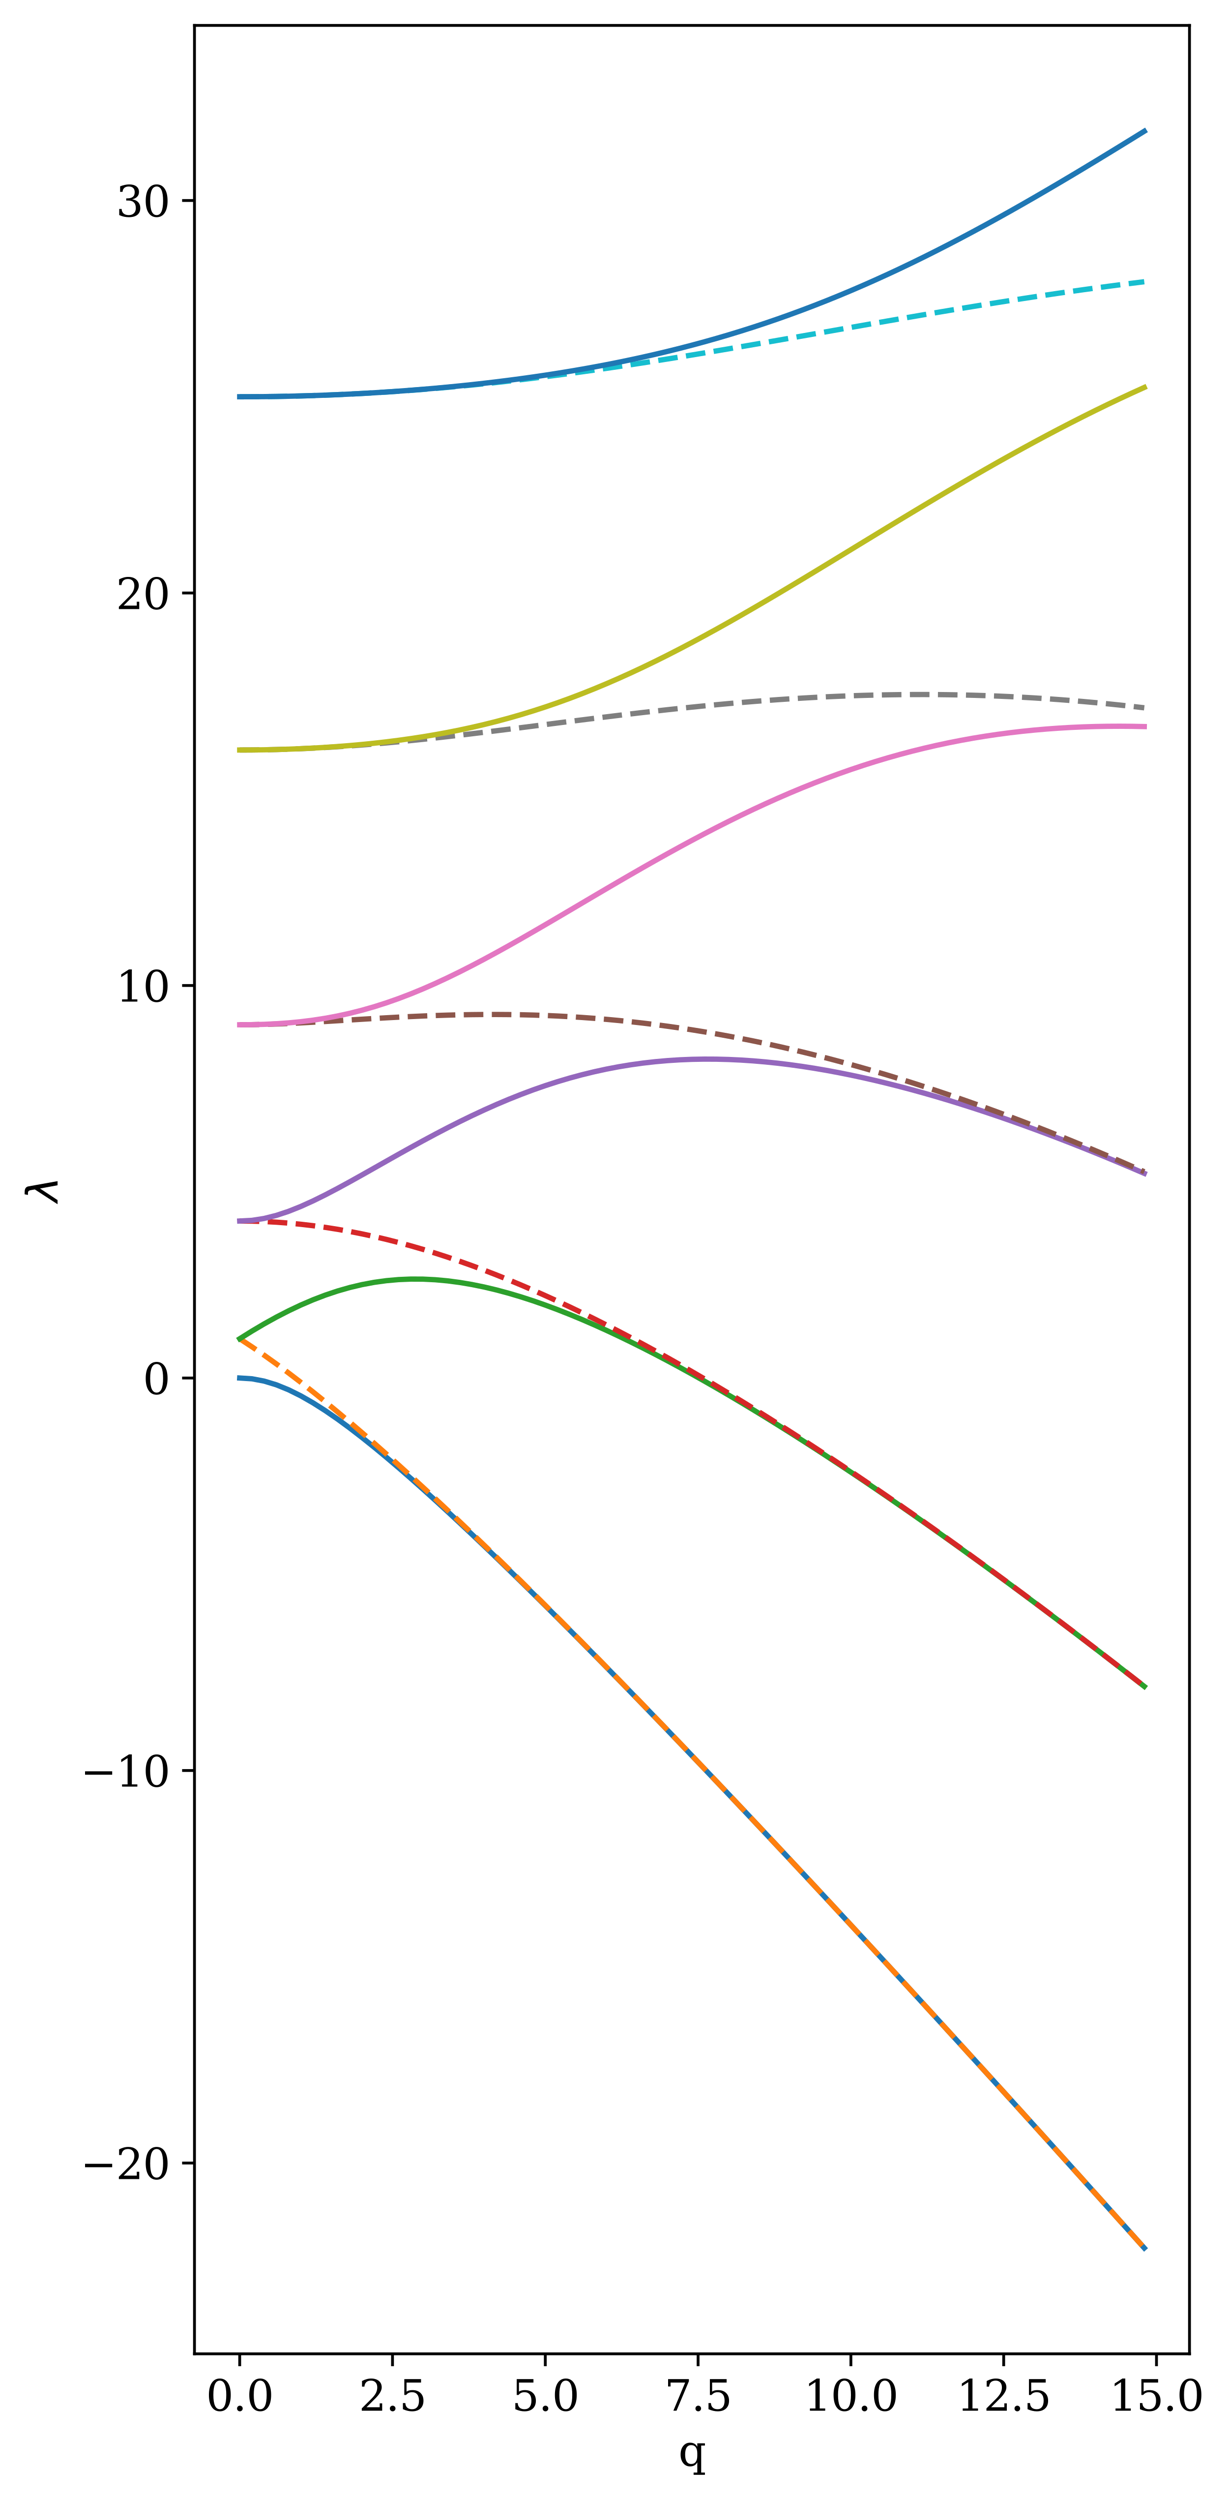 <?xml version="1.0" encoding="utf-8" standalone="no"?>
<!DOCTYPE svg PUBLIC "-//W3C//DTD SVG 1.1//EN"
  "http://www.w3.org/Graphics/SVG/1.1/DTD/svg11.dtd">
<svg xmlns:xlink="http://www.w3.org/1999/xlink" width="348.453pt" height="708.48pt" viewBox="0 0 348.453 708.48" xmlns="http://www.w3.org/2000/svg" version="1.1">
 <defs>
  <style type="text/css">*{stroke-linejoin: round; stroke-linecap: butt}</style>
 </defs>
 <g id="figure_1">
  <g id="patch_1">
   <path d="M 0 708.48 
L 348.453 708.48 
L 348.453 0 
L 0 0 
z
" style="fill: #ffffff"/>
  </g>
  <g id="axes_1">
   <g id="patch_2">
    <path d="M 55.139 667.053 
L 337.251 667.053 
L 337.251 7.2 
L 55.139 7.2 
z
" style="fill: #ffffff"/>
   </g>
   <g id="matplotlib.axis_1">
    <g id="xtick_1">
     <g id="line2d_1">
      <defs>
       <path id="mfcfd87b804" d="M 0 0 
L 0 3.5 
" style="stroke: #000000; stroke-width: 0.8"/>
      </defs>
      <g>
       <use xlink:href="#mfcfd87b804" x="67.963" y="667.053" style="fill-opacity: 0; stroke: #000000; stroke-width: 0.8"/>
      </g>
     </g>
     <g id="text_1">
      <!-- 0.0 -->
      <g transform="translate(58.421 683.171) scale(0.12 -0.12)">
       <defs>
        <path id="DejaVuSerif-30" d="M 2034 219 
Q 2513 219 2750 744 
Q 2988 1269 2988 2328 
Q 2988 3391 2750 3916 
Q 2513 4441 2034 4441 
Q 1556 4441 1318 3916 
Q 1081 3391 1081 2328 
Q 1081 1269 1318 744 
Q 1556 219 2034 219 
z
M 2034 -91 
Q 1275 -91 848 546 
Q 422 1184 422 2328 
Q 422 3475 848 4112 
Q 1275 4750 2034 4750 
Q 2797 4750 3222 4112 
Q 3647 3475 3647 2328 
Q 3647 1184 3222 546 
Q 2797 -91 2034 -91 
z
" transform="scale(0.016)"/>
        <path id="DejaVuSerif-2e" d="M 603 325 
Q 603 500 722 622 
Q 841 744 1019 744 
Q 1191 744 1312 622 
Q 1434 500 1434 325 
Q 1434 153 1312 31 
Q 1191 -91 1019 -91 
Q 841 -91 722 29 
Q 603 150 603 325 
z
" transform="scale(0.016)"/>
       </defs>
       <use xlink:href="#DejaVuSerif-30"/>
       <use xlink:href="#DejaVuSerif-2e" transform="translate(63.623 0)"/>
       <use xlink:href="#DejaVuSerif-30" transform="translate(95.41 0)"/>
      </g>
     </g>
    </g>
    <g id="xtick_2">
     <g id="line2d_2">
      <g>
       <use xlink:href="#mfcfd87b804" x="111.285" y="667.053" style="fill-opacity: 0; stroke: #000000; stroke-width: 0.8"/>
      </g>
     </g>
     <g id="text_2">
      <!-- 2.5 -->
      <g transform="translate(101.743 683.171) scale(0.12 -0.12)">
       <defs>
        <path id="DejaVuSerif-32" d="M 819 3553 
L 469 3553 
L 469 4384 
Q 803 4563 1142 4656 
Q 1481 4750 1806 4750 
Q 2534 4750 2956 4397 
Q 3378 4044 3378 3438 
Q 3378 2753 2422 1800 
Q 2347 1728 2309 1691 
L 1131 513 
L 3078 513 
L 3078 1088 
L 3444 1088 
L 3444 0 
L 434 0 
L 434 341 
L 1850 1753 
Q 2319 2222 2519 2614 
Q 2719 3006 2719 3438 
Q 2719 3909 2473 4175 
Q 2228 4441 1797 4441 
Q 1350 4441 1106 4219 
Q 863 3997 819 3553 
z
" transform="scale(0.016)"/>
        <path id="DejaVuSerif-35" d="M 3219 4666 
L 3219 4153 
L 1081 4153 
L 1081 2816 
Q 1244 2928 1461 2984 
Q 1678 3041 1947 3041 
Q 2703 3041 3140 2622 
Q 3578 2203 3578 1478 
Q 3578 738 3136 323 
Q 2694 -91 1894 -91 
Q 1572 -91 1234 -12 
Q 897 66 544 225 
L 544 1131 
L 897 1131 
Q 925 688 1179 453 
Q 1434 219 1894 219 
Q 2388 219 2653 544 
Q 2919 869 2919 1478 
Q 2919 2084 2655 2407 
Q 2391 2731 1894 2731 
Q 1613 2731 1398 2631 
Q 1184 2531 1019 2322 
L 750 2322 
L 750 4666 
L 3219 4666 
z
" transform="scale(0.016)"/>
       </defs>
       <use xlink:href="#DejaVuSerif-32"/>
       <use xlink:href="#DejaVuSerif-2e" transform="translate(63.623 0)"/>
       <use xlink:href="#DejaVuSerif-35" transform="translate(95.41 0)"/>
      </g>
     </g>
    </g>
    <g id="xtick_3">
     <g id="line2d_3">
      <g>
       <use xlink:href="#mfcfd87b804" x="154.606" y="667.053" style="fill-opacity: 0; stroke: #000000; stroke-width: 0.8"/>
      </g>
     </g>
     <g id="text_3">
      <!-- 5.0 -->
      <g transform="translate(145.065 683.171) scale(0.12 -0.12)">
       <use xlink:href="#DejaVuSerif-35"/>
       <use xlink:href="#DejaVuSerif-2e" transform="translate(63.623 0)"/>
       <use xlink:href="#DejaVuSerif-30" transform="translate(95.41 0)"/>
      </g>
     </g>
    </g>
    <g id="xtick_4">
     <g id="line2d_4">
      <g>
       <use xlink:href="#mfcfd87b804" x="197.928" y="667.053" style="fill-opacity: 0; stroke: #000000; stroke-width: 0.8"/>
      </g>
     </g>
     <g id="text_4">
      <!-- 7.5 -->
      <g transform="translate(188.386 683.171) scale(0.12 -0.12)">
       <defs>
        <path id="DejaVuSerif-37" d="M 3609 4347 
L 1784 0 
L 1319 0 
L 3059 4153 
L 903 4153 
L 903 3578 
L 538 3578 
L 538 4666 
L 3609 4666 
L 3609 4347 
z
" transform="scale(0.016)"/>
       </defs>
       <use xlink:href="#DejaVuSerif-37"/>
       <use xlink:href="#DejaVuSerif-2e" transform="translate(63.623 0)"/>
       <use xlink:href="#DejaVuSerif-35" transform="translate(95.41 0)"/>
      </g>
     </g>
    </g>
    <g id="xtick_5">
     <g id="line2d_5">
      <g>
       <use xlink:href="#mfcfd87b804" x="241.25" y="667.053" style="fill-opacity: 0; stroke: #000000; stroke-width: 0.8"/>
      </g>
     </g>
     <g id="text_5">
      <!-- 10.0 -->
      <g transform="translate(227.891 683.171) scale(0.12 -0.12)">
       <defs>
        <path id="DejaVuSerif-31" d="M 909 0 
L 909 331 
L 1722 331 
L 1722 4213 
L 781 3603 
L 781 4013 
L 1919 4750 
L 2350 4750 
L 2350 331 
L 3163 331 
L 3163 0 
L 909 0 
z
" transform="scale(0.016)"/>
       </defs>
       <use xlink:href="#DejaVuSerif-31"/>
       <use xlink:href="#DejaVuSerif-30" transform="translate(63.623 0)"/>
       <use xlink:href="#DejaVuSerif-2e" transform="translate(127.246 0)"/>
       <use xlink:href="#DejaVuSerif-30" transform="translate(159.033 0)"/>
      </g>
     </g>
    </g>
    <g id="xtick_6">
     <g id="line2d_6">
      <g>
       <use xlink:href="#mfcfd87b804" x="284.572" y="667.053" style="fill-opacity: 0; stroke: #000000; stroke-width: 0.8"/>
      </g>
     </g>
     <g id="text_6">
      <!-- 12.5 -->
      <g transform="translate(271.213 683.171) scale(0.12 -0.12)">
       <use xlink:href="#DejaVuSerif-31"/>
       <use xlink:href="#DejaVuSerif-32" transform="translate(63.623 0)"/>
       <use xlink:href="#DejaVuSerif-2e" transform="translate(127.246 0)"/>
       <use xlink:href="#DejaVuSerif-35" transform="translate(159.033 0)"/>
      </g>
     </g>
    </g>
    <g id="xtick_7">
     <g id="line2d_7">
      <g>
       <use xlink:href="#mfcfd87b804" x="327.894" y="667.053" style="fill-opacity: 0; stroke: #000000; stroke-width: 0.8"/>
      </g>
     </g>
     <g id="text_7">
      <!-- 15.0 -->
      <g transform="translate(314.534 683.171) scale(0.12 -0.12)">
       <use xlink:href="#DejaVuSerif-31"/>
       <use xlink:href="#DejaVuSerif-35" transform="translate(63.623 0)"/>
       <use xlink:href="#DejaVuSerif-2e" transform="translate(127.246 0)"/>
       <use xlink:href="#DejaVuSerif-30" transform="translate(159.033 0)"/>
      </g>
     </g>
    </g>
    <g id="text_8">
     <!-- q -->
     <g transform="translate(192.354 698.784) scale(0.12 -0.12)">
      <defs>
       <path id="DejaVuSerif-71" d="M 3359 2988 
L 3359 -997 
L 3909 -997 
L 3909 -1331 
L 2241 -1331 
L 2241 -997 
L 2784 -997 
L 2784 519 
Q 2616 206 2355 57 
Q 2094 -91 1709 -91 
Q 1097 -91 708 395 
Q 319 881 319 1663 
Q 319 2444 706 2928 
Q 1094 3413 1709 3413 
Q 2094 3413 2355 3264 
Q 2616 3116 2784 2803 
L 2784 3322 
L 3909 3322 
L 3909 2988 
L 3359 2988 
z
M 2784 1825 
Q 2784 2422 2554 2737 
Q 2325 3053 1888 3053 
Q 1444 3053 1217 2703 
Q 991 2353 991 1663 
Q 991 975 1217 622 
Q 1444 269 1888 269 
Q 2325 269 2554 583 
Q 2784 897 2784 1497 
L 2784 1825 
z
" transform="scale(0.016)"/>
      </defs>
      <use xlink:href="#DejaVuSerif-71"/>
     </g>
    </g>
   </g>
   <g id="matplotlib.axis_2">
    <g id="ytick_1">
     <g id="line2d_8">
      <defs>
       <path id="mde1526dec0" d="M 0 0 
L -3.5 0 
" style="stroke: #000000; stroke-width: 0.8"/>
      </defs>
      <g>
       <use xlink:href="#mde1526dec0" x="55.139" y="612.978" style="fill-opacity: 0; stroke: #000000; stroke-width: 0.8"/>
      </g>
     </g>
     <g id="text_9">
      <!-- −20 -->
      <g transform="translate(22.814 617.537) scale(0.12 -0.12)">
       <defs>
        <path id="DejaVuSerif-2212" d="M 678 2259 
L 4684 2259 
L 4684 1753 
L 678 1753 
L 678 2259 
z
" transform="scale(0.016)"/>
       </defs>
       <use xlink:href="#DejaVuSerif-2212"/>
       <use xlink:href="#DejaVuSerif-32" transform="translate(83.789 0)"/>
       <use xlink:href="#DejaVuSerif-30" transform="translate(147.412 0)"/>
      </g>
     </g>
    </g>
    <g id="ytick_2">
     <g id="line2d_9">
      <g>
       <use xlink:href="#mde1526dec0" x="55.139" y="501.747" style="fill-opacity: 0; stroke: #000000; stroke-width: 0.8"/>
      </g>
     </g>
     <g id="text_10">
      <!-- −10 -->
      <g transform="translate(22.814 506.306) scale(0.12 -0.12)">
       <use xlink:href="#DejaVuSerif-2212"/>
       <use xlink:href="#DejaVuSerif-31" transform="translate(83.789 0)"/>
       <use xlink:href="#DejaVuSerif-30" transform="translate(147.412 0)"/>
      </g>
     </g>
    </g>
    <g id="ytick_3">
     <g id="line2d_10">
      <g>
       <use xlink:href="#mde1526dec0" x="55.139" y="390.515" style="fill-opacity: 0; stroke: #000000; stroke-width: 0.8"/>
      </g>
     </g>
     <g id="text_11">
      <!-- 0 -->
      <g transform="translate(40.504 395.074) scale(0.12 -0.12)">
       <use xlink:href="#DejaVuSerif-30"/>
      </g>
     </g>
    </g>
    <g id="ytick_4">
     <g id="line2d_11">
      <g>
       <use xlink:href="#mde1526dec0" x="55.139" y="279.283" style="fill-opacity: 0; stroke: #000000; stroke-width: 0.8"/>
      </g>
     </g>
     <g id="text_12">
      <!-- 10 -->
      <g transform="translate(32.869 283.842) scale(0.12 -0.12)">
       <use xlink:href="#DejaVuSerif-31"/>
       <use xlink:href="#DejaVuSerif-30" transform="translate(63.623 0)"/>
      </g>
     </g>
    </g>
    <g id="ytick_5">
     <g id="line2d_12">
      <g>
       <use xlink:href="#mde1526dec0" x="55.139" y="168.051" style="fill-opacity: 0; stroke: #000000; stroke-width: 0.8"/>
      </g>
     </g>
     <g id="text_13">
      <!-- 20 -->
      <g transform="translate(32.869 172.61) scale(0.12 -0.12)">
       <use xlink:href="#DejaVuSerif-32"/>
       <use xlink:href="#DejaVuSerif-30" transform="translate(63.623 0)"/>
      </g>
     </g>
    </g>
    <g id="ytick_6">
     <g id="line2d_13">
      <g>
       <use xlink:href="#mde1526dec0" x="55.139" y="56.819" style="fill-opacity: 0; stroke: #000000; stroke-width: 0.8"/>
      </g>
     </g>
     <g id="text_14">
      <!-- 30 -->
      <g transform="translate(32.869 61.379) scale(0.12 -0.12)">
       <defs>
        <path id="DejaVuSerif-33" d="M 622 4469 
Q 988 4606 1323 4678 
Q 1659 4750 1953 4750 
Q 2638 4750 3022 4454 
Q 3406 4159 3406 3634 
Q 3406 3213 3140 2930 
Q 2875 2647 2388 2547 
Q 2963 2466 3280 2130 
Q 3597 1794 3597 1259 
Q 3597 606 3158 257 
Q 2719 -91 1894 -91 
Q 1528 -91 1179 -12 
Q 831 66 488 225 
L 488 1131 
L 838 1131 
Q 869 681 1141 450 
Q 1413 219 1906 219 
Q 2384 219 2661 495 
Q 2938 772 2938 1253 
Q 2938 1803 2653 2086 
Q 2369 2369 1819 2369 
L 1522 2369 
L 1522 2688 
L 1678 2688 
Q 2225 2688 2498 2914 
Q 2772 3141 2772 3597 
Q 2772 4006 2547 4223 
Q 2322 4441 1900 4441 
Q 1478 4441 1245 4241 
Q 1013 4041 972 3647 
L 622 3647 
L 622 4469 
z
" transform="scale(0.016)"/>
       </defs>
       <use xlink:href="#DejaVuSerif-33"/>
       <use xlink:href="#DejaVuSerif-30" transform="translate(63.623 0)"/>
      </g>
     </g>
    </g>
    <g id="text_15">
     <!-- $\lambda$ -->
     <g transform="translate(16.318 340.726) rotate(-90) scale(0.12 -0.12)">
      <defs>
       <path id="DejaVuSans-Oblique-3bb" d="M 2350 4316 
L 3125 0 
L 2516 0 
L 2038 2588 
L 328 0 
L -281 0 
L 1903 3356 
L 1794 3975 
Q 1725 4369 1391 4369 
L 1091 4369 
L 1184 4863 
L 1550 4856 
Q 2253 4847 2350 4316 
z
" transform="scale(0.016)"/>
      </defs>
      <use xlink:href="#DejaVuSans-Oblique-3bb" transform="translate(0 0.016)"/>
     </g>
    </g>
   </g>
   <g id="line2d_14">
    <path d="M 67.963 390.515 
L 71.428 390.736 
L 74.894 391.39 
L 78.36 392.444 
L 81.826 393.856 
L 85.291 395.577 
L 88.757 397.561 
L 92.223 399.763 
L 95.689 402.149 
L 99.154 404.688 
L 102.62 407.355 
L 106.086 410.131 
L 109.552 412.999 
L 113.017 415.947 
L 116.483 418.964 
L 119.949 422.042 
L 123.415 425.174 
L 126.88 428.352 
L 130.346 431.574 
L 133.812 434.833 
L 137.278 438.128 
L 140.743 441.454 
L 144.209 444.81 
L 147.675 448.192 
L 151.141 451.599 
L 154.606 455.03 
L 158.072 458.482 
L 161.538 461.954 
L 165.004 465.445 
L 168.469 468.954 
L 171.935 472.48 
L 175.401 476.021 
L 178.867 479.578 
L 182.332 483.149 
L 185.798 486.734 
L 189.264 490.331 
L 192.73 493.941 
L 196.195 497.563 
L 199.661 501.197 
L 203.127 504.841 
L 206.593 508.495 
L 210.058 512.16 
L 213.524 515.834 
L 216.99 519.518 
L 220.456 523.211 
L 223.921 526.912 
L 227.387 530.621 
L 230.853 534.339 
L 234.319 538.065 
L 237.784 541.798 
L 241.25 545.538 
L 244.716 549.286 
L 248.182 553.04 
L 251.647 556.802 
L 255.113 560.569 
L 258.579 564.343 
L 262.045 568.123 
L 265.51 571.91 
L 268.976 575.702 
L 272.442 579.499 
L 275.908 583.303 
L 279.373 587.111 
L 282.839 590.925 
L 286.305 594.744 
L 289.771 598.568 
L 293.236 602.397 
L 296.702 606.23 
L 300.168 610.069 
L 303.634 613.912 
L 307.099 617.759 
L 310.565 621.611 
L 314.031 625.467 
L 317.497 629.327 
L 320.962 633.191 
L 324.428 637.059 
" clip-path="url(#p0b17652886)" style="fill: none; stroke: #1f77b4; stroke-width: 1.5; stroke-linecap: square"/>
   </g>
   <g id="line2d_15">
    <path d="M 67.963 379.392 
L 71.428 381.671 
L 74.894 384.052 
L 78.36 386.53 
L 81.826 389.095 
L 85.291 391.741 
L 88.757 394.462 
L 92.223 397.252 
L 95.689 400.105 
L 99.154 403.017 
L 102.62 405.984 
L 106.086 409 
L 109.552 412.063 
L 113.017 415.168 
L 116.483 418.314 
L 119.949 421.497 
L 123.415 424.715 
L 126.88 427.965 
L 130.346 431.246 
L 133.812 434.555 
L 137.278 437.89 
L 140.743 441.251 
L 144.209 444.636 
L 147.675 448.043 
L 151.141 451.471 
L 154.606 454.919 
L 158.072 458.386 
L 161.538 461.871 
L 165.004 465.373 
L 168.469 468.891 
L 171.935 472.425 
L 175.401 475.974 
L 178.867 479.536 
L 182.332 483.112 
L 185.798 486.702 
L 189.264 490.303 
L 192.73 493.917 
L 196.195 497.541 
L 199.661 501.177 
L 203.127 504.824 
L 206.593 508.48 
L 210.058 512.147 
L 213.524 515.822 
L 216.99 519.507 
L 220.456 523.201 
L 223.921 526.903 
L 227.387 530.614 
L 230.853 534.333 
L 234.319 538.059 
L 237.784 541.793 
L 241.25 545.534 
L 244.716 549.282 
L 248.182 553.037 
L 251.647 556.798 
L 255.113 560.566 
L 258.579 564.341 
L 262.045 568.121 
L 265.51 571.907 
L 268.976 575.7 
L 272.442 579.497 
L 275.908 583.301 
L 279.373 587.11 
L 282.839 590.924 
L 286.305 594.743 
L 289.771 598.567 
L 293.236 602.396 
L 296.702 606.229 
L 300.168 610.068 
L 303.634 613.911 
L 307.099 617.758 
L 310.565 621.61 
L 314.031 625.466 
L 317.497 629.326 
L 320.962 633.191 
L 324.428 637.059 
" clip-path="url(#p0b17652886)" style="fill: none; stroke-dasharray: 5.55,2.4; stroke-dashoffset: 0; stroke: #ff7f0e; stroke-width: 1.5"/>
   </g>
   <g id="line2d_16">
    <path d="M 67.963 379.392 
L 71.428 377.224 
L 74.894 375.176 
L 78.36 373.256 
L 81.826 371.474 
L 85.291 369.836 
L 88.757 368.35 
L 92.223 367.024 
L 95.689 365.863 
L 99.154 364.871 
L 102.62 364.051 
L 106.086 363.403 
L 109.552 362.927 
L 113.017 362.62 
L 116.483 362.478 
L 119.949 362.495 
L 123.415 362.666 
L 126.88 362.983 
L 130.346 363.438 
L 133.812 364.023 
L 137.278 364.731 
L 140.743 365.554 
L 144.209 366.484 
L 147.675 367.513 
L 151.141 368.636 
L 154.606 369.846 
L 158.072 371.137 
L 161.538 372.503 
L 165.004 373.94 
L 168.469 375.443 
L 171.935 377.008 
L 175.401 378.631 
L 178.867 380.309 
L 182.332 382.038 
L 185.798 383.816 
L 189.264 385.639 
L 192.73 387.506 
L 196.195 389.414 
L 199.661 391.36 
L 203.127 393.344 
L 206.593 395.364 
L 210.058 397.417 
L 213.524 399.503 
L 216.99 401.619 
L 220.456 403.765 
L 223.921 405.939 
L 227.387 408.141 
L 230.853 410.369 
L 234.319 412.622 
L 237.784 414.9 
L 241.25 417.201 
L 244.716 419.525 
L 248.182 421.871 
L 251.647 424.238 
L 255.113 426.625 
L 258.579 429.033 
L 262.045 431.459 
L 265.51 433.905 
L 268.976 436.369 
L 272.442 438.85 
L 275.908 441.349 
L 279.373 443.865 
L 282.839 446.397 
L 286.305 448.944 
L 289.771 451.508 
L 293.236 454.086 
L 296.702 456.679 
L 300.168 459.286 
L 303.634 461.908 
L 307.099 464.543 
L 310.565 467.191 
L 314.031 469.853 
L 317.497 472.527 
L 320.962 475.214 
L 324.428 477.914 
" clip-path="url(#p0b17652886)" style="fill: none; stroke: #2ca02c; stroke-width: 1.5; stroke-linecap: square"/>
   </g>
   <g id="line2d_17">
    <path d="M 67.963 346.022 
L 71.428 346.059 
L 74.894 346.17 
L 78.36 346.355 
L 81.826 346.614 
L 85.291 346.945 
L 88.757 347.349 
L 92.223 347.824 
L 95.689 348.369 
L 99.154 348.984 
L 102.62 349.668 
L 106.086 350.419 
L 109.552 351.235 
L 113.017 352.116 
L 116.483 353.06 
L 119.949 354.065 
L 123.415 355.13 
L 126.88 356.254 
L 130.346 357.435 
L 133.812 358.671 
L 137.278 359.961 
L 140.743 361.303 
L 144.209 362.695 
L 147.675 364.137 
L 151.141 365.627 
L 154.606 367.162 
L 158.072 368.742 
L 161.538 370.366 
L 165.004 372.032 
L 168.469 373.738 
L 171.935 375.483 
L 175.401 377.267 
L 178.867 379.087 
L 182.332 380.943 
L 185.798 382.834 
L 189.264 384.758 
L 192.73 386.715 
L 196.195 388.703 
L 199.661 390.721 
L 203.127 392.769 
L 206.593 394.846 
L 210.058 396.95 
L 213.524 399.081 
L 216.99 401.239 
L 220.456 403.422 
L 223.921 405.629 
L 227.387 407.86 
L 230.853 410.115 
L 234.319 412.392 
L 237.784 414.691 
L 241.25 417.012 
L 244.716 419.353 
L 248.182 421.715 
L 251.647 424.096 
L 255.113 426.497 
L 258.579 428.916 
L 262.045 431.353 
L 265.51 433.808 
L 268.976 436.281 
L 272.442 438.77 
L 275.908 441.276 
L 279.373 443.798 
L 282.839 446.335 
L 286.305 448.889 
L 289.771 451.457 
L 293.236 454.039 
L 296.702 456.636 
L 300.168 459.247 
L 303.634 461.872 
L 307.099 464.51 
L 310.565 467.161 
L 314.031 469.825 
L 317.497 472.502 
L 320.962 475.191 
L 324.428 477.892 
" clip-path="url(#p0b17652886)" style="fill: none; stroke-dasharray: 5.55,2.4; stroke-dashoffset: 0; stroke: #d62728; stroke-width: 1.5"/>
   </g>
   <g id="line2d_18">
    <path d="M 67.963 346.022 
L 71.428 345.838 
L 74.894 345.296 
L 78.36 344.427 
L 81.826 343.276 
L 85.291 341.892 
L 88.757 340.323 
L 92.223 338.612 
L 95.689 336.797 
L 99.154 334.911 
L 102.62 332.978 
L 106.086 331.022 
L 109.552 329.059 
L 113.017 327.105 
L 116.483 325.173 
L 119.949 323.273 
L 123.415 321.415 
L 126.88 319.608 
L 130.346 317.858 
L 133.812 316.171 
L 137.278 314.554 
L 140.743 313.011 
L 144.209 311.546 
L 147.675 310.164 
L 151.141 308.867 
L 154.606 307.657 
L 158.072 306.537 
L 161.538 305.508 
L 165.004 304.572 
L 168.469 303.727 
L 171.935 302.975 
L 175.401 302.314 
L 178.867 301.744 
L 182.332 301.264 
L 185.798 300.872 
L 189.264 300.566 
L 192.73 300.344 
L 196.195 300.203 
L 199.661 300.142 
L 203.127 300.158 
L 206.593 300.248 
L 210.058 300.409 
L 213.524 300.64 
L 216.99 300.937 
L 220.456 301.298 
L 223.921 301.72 
L 227.387 302.202 
L 230.853 302.74 
L 234.319 303.333 
L 237.784 303.978 
L 241.25 304.673 
L 244.716 305.417 
L 248.182 306.207 
L 251.647 307.041 
L 255.113 307.919 
L 258.579 308.838 
L 262.045 309.797 
L 265.51 310.794 
L 268.976 311.828 
L 272.442 312.897 
L 275.908 314.001 
L 279.373 315.139 
L 282.839 316.308 
L 286.305 317.509 
L 289.771 318.74 
L 293.236 320 
L 296.702 321.288 
L 300.168 322.604 
L 303.634 323.947 
L 307.099 325.315 
L 310.565 326.709 
L 314.031 328.127 
L 317.497 329.569 
L 320.962 331.034 
L 324.428 332.522 
" clip-path="url(#p0b17652886)" style="fill: none; stroke: #9467bd; stroke-width: 1.5; stroke-linecap: square"/>
   </g>
   <g id="line2d_19">
    <path d="M 67.963 290.406 
L 71.428 290.38 
L 74.894 290.306 
L 78.36 290.192 
L 81.826 290.047 
L 85.291 289.875 
L 88.757 289.685 
L 92.223 289.481 
L 95.689 289.27 
L 99.154 289.055 
L 102.62 288.842 
L 106.086 288.634 
L 109.552 288.436 
L 113.017 288.249 
L 116.483 288.078 
L 119.949 287.924 
L 123.415 287.791 
L 126.88 287.68 
L 130.346 287.593 
L 133.812 287.532 
L 137.278 287.498 
L 140.743 287.493 
L 144.209 287.517 
L 147.675 287.572 
L 151.141 287.659 
L 154.606 287.778 
L 158.072 287.929 
L 161.538 288.114 
L 165.004 288.333 
L 168.469 288.585 
L 171.935 288.872 
L 175.401 289.194 
L 178.867 289.55 
L 182.332 289.94 
L 185.798 290.365 
L 189.264 290.825 
L 192.73 291.318 
L 196.195 291.846 
L 199.661 292.408 
L 203.127 293.004 
L 206.593 293.633 
L 210.058 294.295 
L 213.524 294.99 
L 216.99 295.717 
L 220.456 296.477 
L 223.921 297.268 
L 227.387 298.09 
L 230.853 298.944 
L 234.319 299.827 
L 237.784 300.741 
L 241.25 301.684 
L 244.716 302.657 
L 248.182 303.658 
L 251.647 304.687 
L 255.113 305.745 
L 258.579 306.829 
L 262.045 307.94 
L 265.51 309.078 
L 268.976 310.242 
L 272.442 311.432 
L 275.908 312.646 
L 279.373 313.886 
L 282.839 315.149 
L 286.305 316.437 
L 289.771 317.747 
L 293.236 319.081 
L 296.702 320.438 
L 300.168 321.817 
L 303.634 323.217 
L 307.099 324.639 
L 310.565 326.082 
L 314.031 327.546 
L 317.497 329.03 
L 320.962 330.535 
L 324.428 332.059 
" clip-path="url(#p0b17652886)" style="fill: none; stroke-dasharray: 5.55,2.4; stroke-dashoffset: 0; stroke: #8c564b; stroke-width: 1.5"/>
   </g>
   <g id="line2d_20">
    <path d="M 67.963 290.406 
L 71.428 290.377 
L 74.894 290.284 
L 78.36 290.118 
L 81.826 289.871 
L 85.291 289.535 
L 88.757 289.101 
L 92.223 288.565 
L 95.689 287.919 
L 99.154 287.161 
L 102.62 286.287 
L 106.086 285.297 
L 109.552 284.192 
L 113.017 282.975 
L 116.483 281.65 
L 119.949 280.223 
L 123.415 278.701 
L 126.88 277.091 
L 130.346 275.402 
L 133.812 273.642 
L 137.278 271.819 
L 140.743 269.943 
L 144.209 268.02 
L 147.675 266.06 
L 151.141 264.069 
L 154.606 262.055 
L 158.072 260.025 
L 161.538 257.984 
L 165.004 255.939 
L 168.469 253.895 
L 171.935 251.858 
L 175.401 249.832 
L 178.867 247.821 
L 182.332 245.831 
L 185.798 243.865 
L 189.264 241.927 
L 192.73 240.02 
L 196.195 238.147 
L 199.661 236.313 
L 203.127 234.518 
L 206.593 232.767 
L 210.058 231.062 
L 213.524 229.404 
L 216.99 227.797 
L 220.456 226.241 
L 223.921 224.739 
L 227.387 223.291 
L 230.853 221.9 
L 234.319 220.566 
L 237.784 219.291 
L 241.25 218.075 
L 244.716 216.918 
L 248.182 215.821 
L 251.647 214.784 
L 255.113 213.807 
L 258.579 212.89 
L 262.045 212.033 
L 265.51 211.234 
L 268.976 210.495 
L 272.442 209.814 
L 275.908 209.19 
L 279.373 208.622 
L 282.839 208.111 
L 286.305 207.653 
L 289.771 207.249 
L 293.236 206.898 
L 296.702 206.598 
L 300.168 206.348 
L 303.634 206.146 
L 307.099 205.993 
L 310.565 205.886 
L 314.031 205.825 
L 317.497 205.808 
L 320.962 205.834 
L 324.428 205.902 
" clip-path="url(#p0b17652886)" style="fill: none; stroke: #e377c2; stroke-width: 1.5; stroke-linecap: square"/>
   </g>
   <g id="line2d_21">
    <path d="M 67.963 212.544 
L 71.428 212.529 
L 74.894 212.485 
L 78.36 212.411 
L 81.826 212.308 
L 85.291 212.177 
L 88.757 212.018 
L 92.223 211.833 
L 95.689 211.621 
L 99.154 211.384 
L 102.62 211.124 
L 106.086 210.841 
L 109.552 210.536 
L 113.017 210.212 
L 116.483 209.87 
L 119.949 209.511 
L 123.415 209.136 
L 126.88 208.748 
L 130.346 208.347 
L 133.812 207.936 
L 137.278 207.516 
L 140.743 207.088 
L 144.209 206.655 
L 147.675 206.217 
L 151.141 205.776 
L 154.606 205.334 
L 158.072 204.891 
L 161.538 204.451 
L 165.004 204.012 
L 168.469 203.578 
L 171.935 203.149 
L 175.401 202.727 
L 178.867 202.312 
L 182.332 201.906 
L 185.798 201.51 
L 189.264 201.124 
L 192.73 200.751 
L 196.195 200.389 
L 199.661 200.042 
L 203.127 199.709 
L 206.593 199.391 
L 210.058 199.088 
L 213.524 198.802 
L 216.99 198.534 
L 220.456 198.283 
L 223.921 198.05 
L 227.387 197.837 
L 230.853 197.642 
L 234.319 197.467 
L 237.784 197.313 
L 241.25 197.179 
L 244.716 197.065 
L 248.182 196.973 
L 251.647 196.903 
L 255.113 196.854 
L 258.579 196.826 
L 262.045 196.821 
L 265.51 196.838 
L 268.976 196.878 
L 272.442 196.94 
L 275.908 197.024 
L 279.373 197.132 
L 282.839 197.261 
L 286.305 197.414 
L 289.771 197.589 
L 293.236 197.787 
L 296.702 198.008 
L 300.168 198.251 
L 303.634 198.517 
L 307.099 198.806 
L 310.565 199.117 
L 314.031 199.45 
L 317.497 199.806 
L 320.962 200.184 
L 324.428 200.584 
" clip-path="url(#p0b17652886)" style="fill: none; stroke-dasharray: 5.55,2.4; stroke-dashoffset: 0; stroke: #7f7f7f; stroke-width: 1.5"/>
   </g>
   <g id="line2d_22">
    <path d="M 67.963 212.544 
L 71.428 212.529 
L 74.894 212.485 
L 78.36 212.41 
L 81.826 212.304 
L 85.291 212.168 
L 88.757 211.999 
L 92.223 211.796 
L 95.689 211.559 
L 99.154 211.285 
L 102.62 210.973 
L 106.086 210.622 
L 109.552 210.229 
L 113.017 209.791 
L 116.483 209.308 
L 119.949 208.776 
L 123.415 208.194 
L 126.88 207.559 
L 130.346 206.869 
L 133.812 206.122 
L 137.278 205.316 
L 140.743 204.449 
L 144.209 203.52 
L 147.675 202.527 
L 151.141 201.469 
L 154.606 200.347 
L 158.072 199.158 
L 161.538 197.905 
L 165.004 196.586 
L 168.469 195.204 
L 171.935 193.759 
L 175.401 192.253 
L 178.867 190.689 
L 182.332 189.067 
L 185.798 187.391 
L 189.264 185.664 
L 192.73 183.888 
L 196.195 182.067 
L 199.661 180.203 
L 203.127 178.301 
L 206.593 176.364 
L 210.058 174.394 
L 213.524 172.395 
L 216.99 170.372 
L 220.456 168.326 
L 223.921 166.261 
L 227.387 164.181 
L 230.853 162.088 
L 234.319 159.986 
L 237.784 157.877 
L 241.25 155.764 
L 244.716 153.651 
L 248.182 151.539 
L 251.647 149.431 
L 255.113 147.33 
L 258.579 145.238 
L 262.045 143.157 
L 265.51 141.09 
L 268.976 139.039 
L 272.442 137.005 
L 275.908 134.992 
L 279.373 133 
L 282.839 131.031 
L 286.305 129.088 
L 289.771 127.172 
L 293.236 125.284 
L 296.702 123.426 
L 300.168 121.6 
L 303.634 119.806 
L 307.099 118.046 
L 310.565 116.322 
L 314.031 114.634 
L 317.497 112.983 
L 320.962 111.37 
L 324.428 109.797 
" clip-path="url(#p0b17652886)" style="fill: none; stroke: #bcbd22; stroke-width: 1.5; stroke-linecap: square"/>
   </g>
   <g id="line2d_23">
    <path d="M 67.963 112.435 
L 71.428 112.426 
L 74.894 112.398 
L 78.36 112.352 
L 81.826 112.287 
L 85.291 112.204 
L 88.757 112.102 
L 92.223 111.981 
L 95.689 111.842 
L 99.154 111.684 
L 102.62 111.508 
L 106.086 111.314 
L 109.552 111.101 
L 113.017 110.87 
L 116.483 110.621 
L 119.949 110.354 
L 123.415 110.07 
L 126.88 109.768 
L 130.346 109.448 
L 133.812 109.112 
L 137.278 108.759 
L 140.743 108.389 
L 144.209 108.003 
L 147.675 107.602 
L 151.141 107.185 
L 154.606 106.753 
L 158.072 106.307 
L 161.538 105.847 
L 165.004 105.374 
L 168.469 104.888 
L 171.935 104.389 
L 175.401 103.878 
L 178.867 103.356 
L 182.332 102.824 
L 185.798 102.282 
L 189.264 101.73 
L 192.73 101.169 
L 196.195 100.601 
L 199.661 100.025 
L 203.127 99.443 
L 206.593 98.854 
L 210.058 98.26 
L 213.524 97.661 
L 216.99 97.059 
L 220.456 96.453 
L 223.921 95.845 
L 227.387 95.234 
L 230.853 94.623 
L 234.319 94.011 
L 237.784 93.398 
L 241.25 92.787 
L 244.716 92.177 
L 248.182 91.569 
L 251.647 90.964 
L 255.113 90.362 
L 258.579 89.764 
L 262.045 89.17 
L 265.51 88.582 
L 268.976 87.999 
L 272.442 87.422 
L 275.908 86.852 
L 279.373 86.289 
L 282.839 85.734 
L 286.305 85.187 
L 289.771 84.649 
L 293.236 84.12 
L 296.702 83.6 
L 300.168 83.091 
L 303.634 82.592 
L 307.099 82.104 
L 310.565 81.627 
L 314.031 81.161 
L 317.497 80.708 
L 320.962 80.267 
L 324.428 79.839 
" clip-path="url(#p0b17652886)" style="fill: none; stroke-dasharray: 5.55,2.4; stroke-dashoffset: 0; stroke: #17becf; stroke-width: 1.5"/>
   </g>
   <g id="line2d_24">
    <path d="M 67.963 112.435 
L 71.428 112.426 
L 74.894 112.398 
L 78.36 112.352 
L 81.826 112.287 
L 85.291 112.203 
L 88.757 112.101 
L 92.223 111.98 
L 95.689 111.84 
L 99.154 111.681 
L 102.62 111.504 
L 106.086 111.306 
L 109.552 111.089 
L 113.017 110.853 
L 116.483 110.596 
L 119.949 110.319 
L 123.415 110.021 
L 126.88 109.702 
L 130.346 109.361 
L 133.812 108.998 
L 137.278 108.612 
L 140.743 108.202 
L 144.209 107.769 
L 147.675 107.311 
L 151.141 106.828 
L 154.606 106.318 
L 158.072 105.781 
L 161.538 105.216 
L 165.004 104.623 
L 168.469 103.999 
L 171.935 103.345 
L 175.401 102.659 
L 178.867 101.94 
L 182.332 101.187 
L 185.798 100.399 
L 189.264 99.576 
L 192.73 98.715 
L 196.195 97.817 
L 199.661 96.88 
L 203.127 95.903 
L 206.593 94.886 
L 210.058 93.827 
L 213.524 92.727 
L 216.99 91.583 
L 220.456 90.397 
L 223.921 89.167 
L 227.387 87.894 
L 230.853 86.576 
L 234.319 85.215 
L 237.784 83.81 
L 241.25 82.361 
L 244.716 80.869 
L 248.182 79.334 
L 251.647 77.758 
L 255.113 76.14 
L 258.579 74.482 
L 262.045 72.785 
L 265.51 71.05 
L 268.976 69.278 
L 272.442 67.47 
L 275.908 65.628 
L 279.373 63.754 
L 282.839 61.849 
L 286.305 59.915 
L 289.771 57.952 
L 293.236 55.964 
L 296.702 53.952 
L 300.168 51.917 
L 303.634 49.862 
L 307.099 47.787 
L 310.565 45.696 
L 314.031 43.589 
L 317.497 41.468 
L 320.962 39.336 
L 324.428 37.193 
" clip-path="url(#p0b17652886)" style="fill: none; stroke: #1f77b4; stroke-width: 1.5; stroke-linecap: square"/>
   </g>
   <g id="patch_3">
    <path d="M 55.139 667.053 
L 55.139 7.2 
" style="fill: none; stroke: #000000; stroke-width: 0.8; stroke-linejoin: miter; stroke-linecap: square"/>
   </g>
   <g id="patch_4">
    <path d="M 337.251 667.053 
L 337.251 7.2 
" style="fill: none; stroke: #000000; stroke-width: 0.8; stroke-linejoin: miter; stroke-linecap: square"/>
   </g>
   <g id="patch_5">
    <path d="M 55.139 667.053 
L 337.251 667.053 
" style="fill: none; stroke: #000000; stroke-width: 0.8; stroke-linejoin: miter; stroke-linecap: square"/>
   </g>
   <g id="patch_6">
    <path d="M 55.139 7.2 
L 337.251 7.2 
" style="fill: none; stroke: #000000; stroke-width: 0.8; stroke-linejoin: miter; stroke-linecap: square"/>
   </g>
  </g>
 </g>
 <defs>
  <clipPath id="p0b17652886">
   <rect x="55.139" y="7.2" width="282.112" height="659.852"/>
  </clipPath>
 </defs>
</svg>